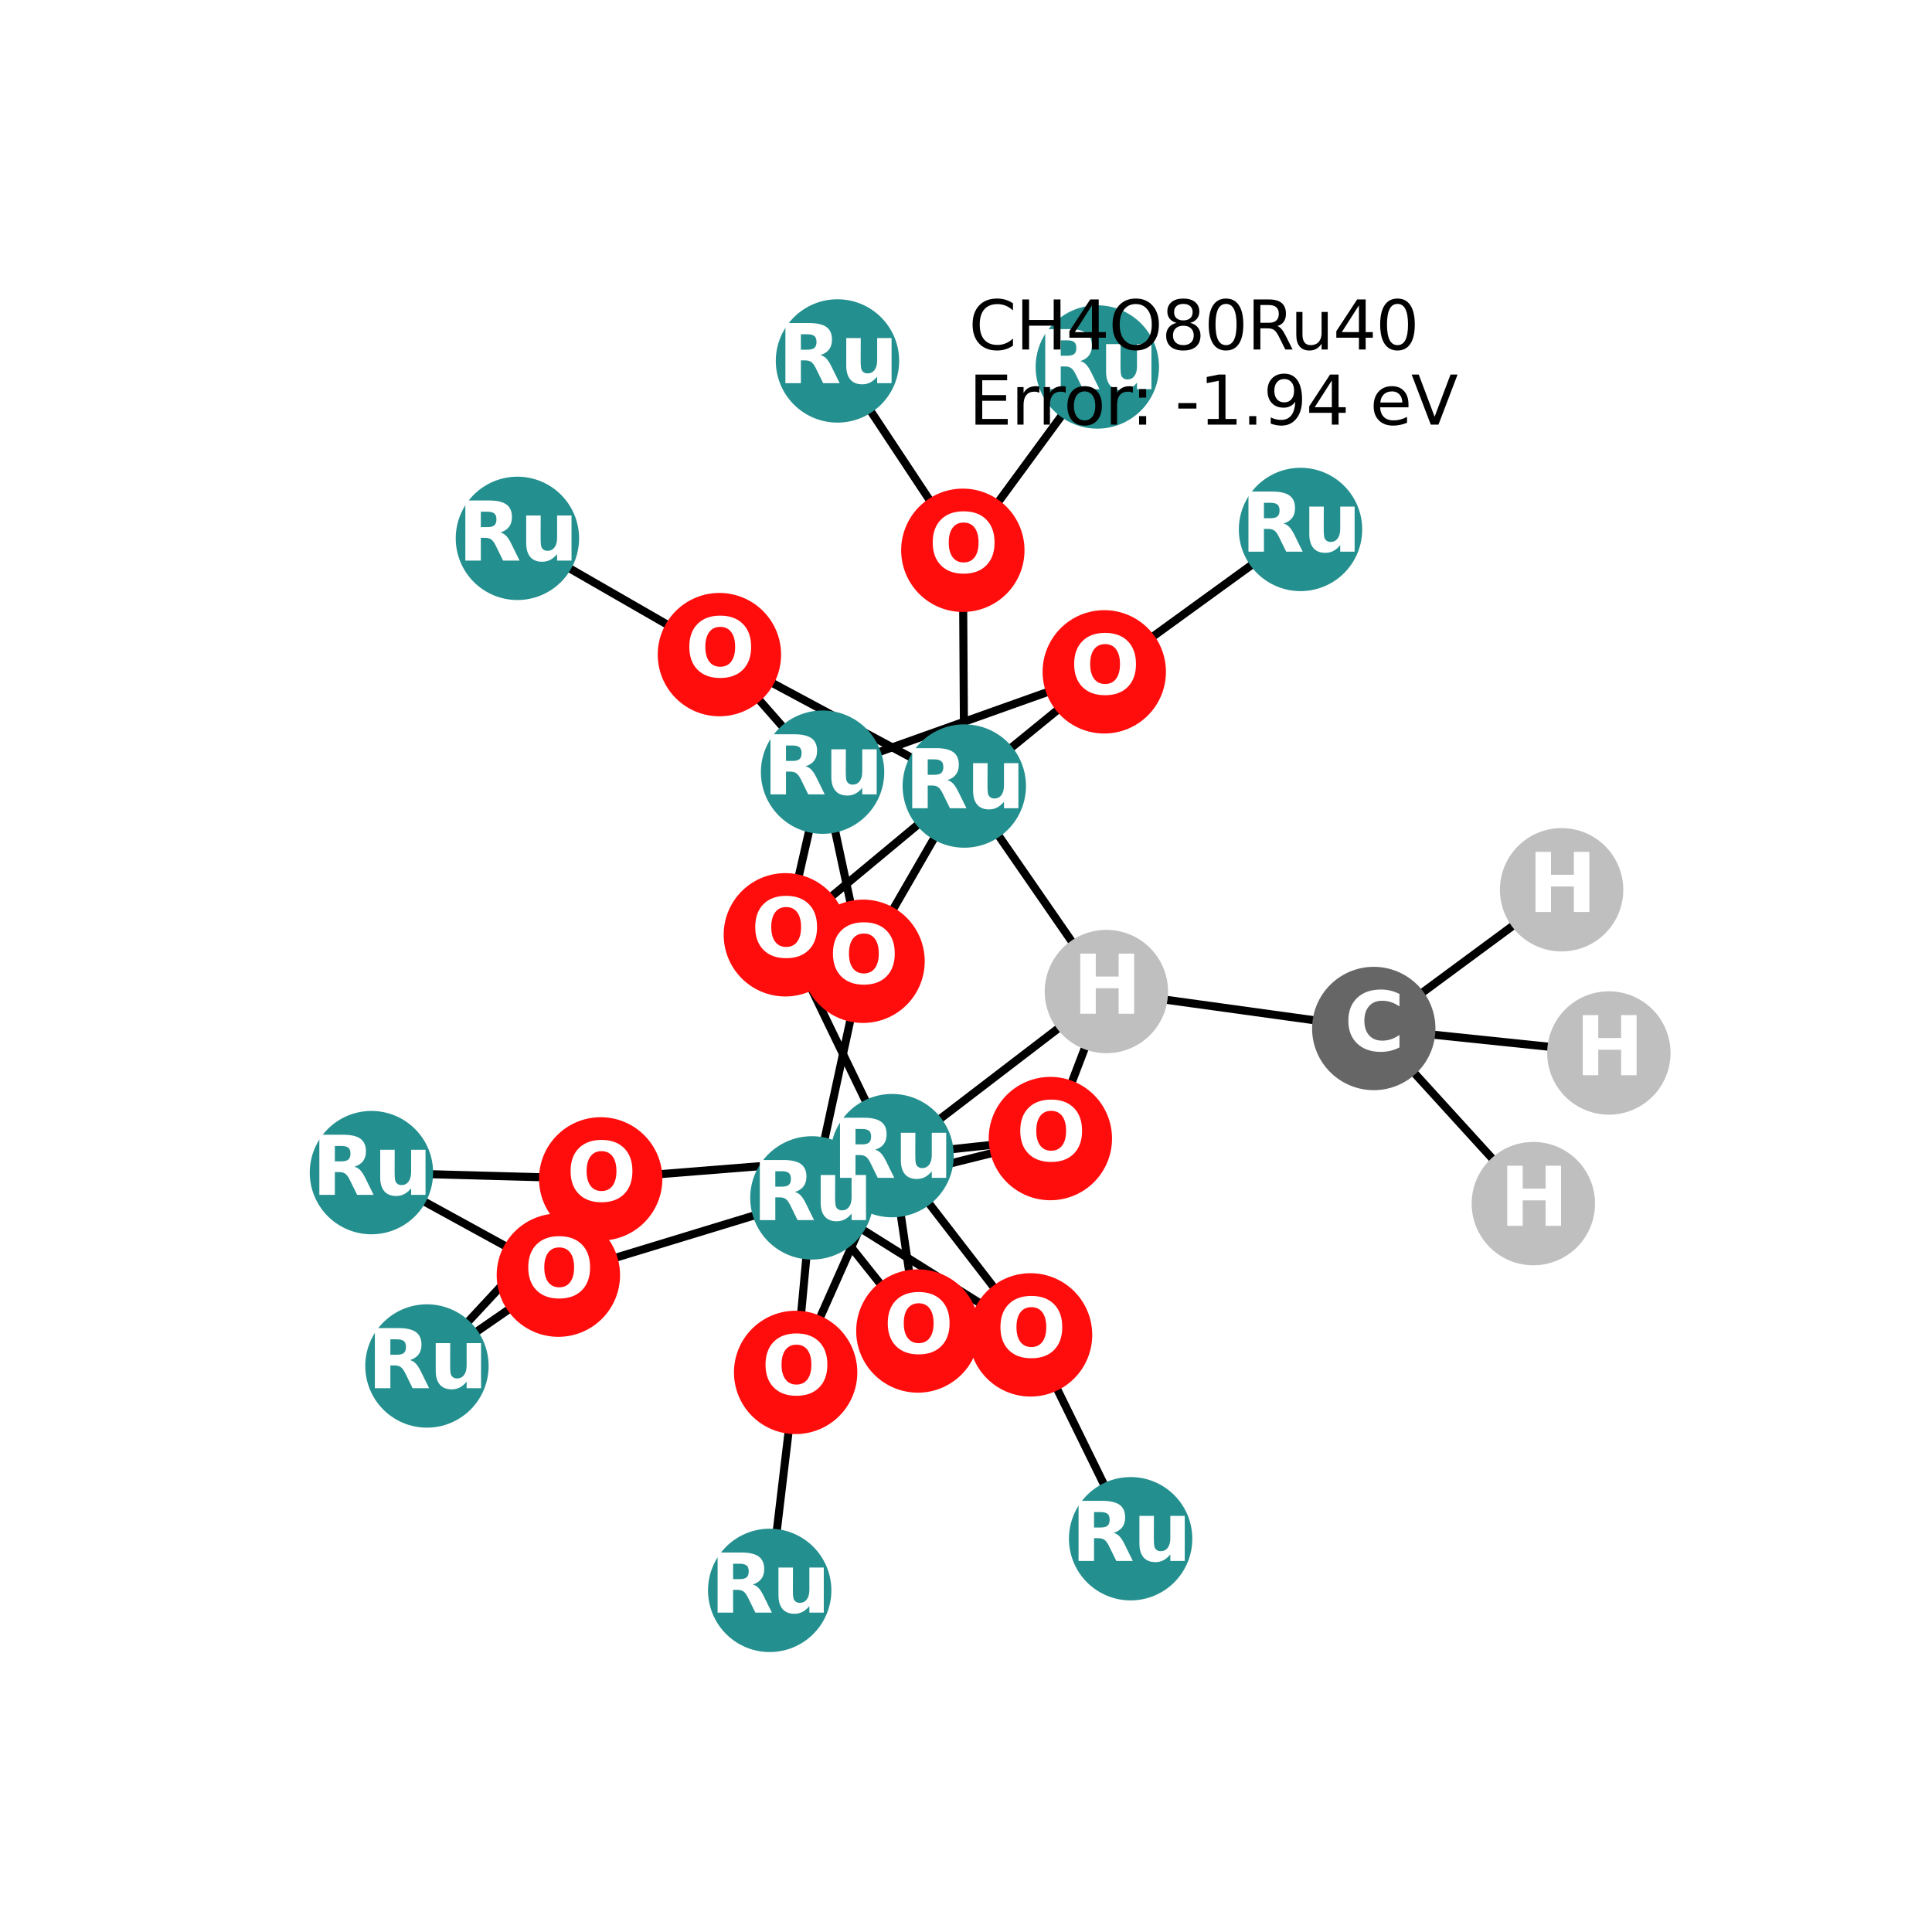 <?xml version="1.0" encoding="utf-8" standalone="no"?>
<!DOCTYPE svg PUBLIC "-//W3C//DTD SVG 1.1//EN"
  "http://www.w3.org/Graphics/SVG/1.1/DTD/svg11.dtd">
<svg xmlns:xlink="http://www.w3.org/1999/xlink" width="288pt" height="288pt" viewBox="0 0 288 288" xmlns="http://www.w3.org/2000/svg" version="1.1">
 <defs>
  <style type="text/css">*{stroke-linejoin: round; stroke-linecap: butt}</style>
 </defs>
 <g id="figure_1">
  <g id="patch_1">
   <path d="M 0 288 
L 288 288 
L 288 0 
L 0 0 
z
" style="fill: #ffffff"/>
  </g>
  <g id="axes_1">
   <g id="LineCollection_1">
    <path d="M 153.623 198.989 
L 168.541 229.376 
" clip-path="url(#p82f602eb34)" style="fill: none; stroke: #000000; stroke-width: 1.2"/>
    <path d="M 153.623 198.989 
L 132.981 172.266 
" clip-path="url(#p82f602eb34)" style="fill: none; stroke: #000000; stroke-width: 1.2"/>
    <path d="M 153.623 198.989 
L 121.028 178.567 
" clip-path="url(#p82f602eb34)" style="fill: none; stroke: #000000; stroke-width: 1.2"/>
    <path d="M 122.618 115.104 
L 117.071 139.349 
" clip-path="url(#p82f602eb34)" style="fill: none; stroke: #000000; stroke-width: 1.2"/>
    <path d="M 122.618 115.104 
L 164.611 100.15 
" clip-path="url(#p82f602eb34)" style="fill: none; stroke: #000000; stroke-width: 1.2"/>
    <path d="M 122.618 115.104 
L 128.653 143.297 
" clip-path="url(#p82f602eb34)" style="fill: none; stroke: #000000; stroke-width: 1.2"/>
    <path d="M 122.618 115.104 
L 107.242 97.582 
" clip-path="url(#p82f602eb34)" style="fill: none; stroke: #000000; stroke-width: 1.2"/>
    <path d="M 136.824 198.409 
L 132.981 172.266 
" clip-path="url(#p82f602eb34)" style="fill: none; stroke: #000000; stroke-width: 1.2"/>
    <path d="M 136.824 198.409 
L 121.028 178.567 
" clip-path="url(#p82f602eb34)" style="fill: none; stroke: #000000; stroke-width: 1.2"/>
    <path d="M 124.841 53.804 
L 143.528 82.031 
" clip-path="url(#p82f602eb34)" style="fill: none; stroke: #000000; stroke-width: 1.2"/>
    <path d="M 193.867 78.925 
L 164.611 100.15 
" clip-path="url(#p82f602eb34)" style="fill: none; stroke: #000000; stroke-width: 1.2"/>
    <path d="M 55.369 174.799 
L 89.545 175.734 
" clip-path="url(#p82f602eb34)" style="fill: none; stroke: #000000; stroke-width: 1.2"/>
    <path d="M 55.369 174.799 
L 83.236 190.085 
" clip-path="url(#p82f602eb34)" style="fill: none; stroke: #000000; stroke-width: 1.2"/>
    <path d="M 89.545 175.734 
L 132.981 172.266 
" clip-path="url(#p82f602eb34)" style="fill: none; stroke: #000000; stroke-width: 1.2"/>
    <path d="M 89.545 175.734 
L 63.643 203.625 
" clip-path="url(#p82f602eb34)" style="fill: none; stroke: #000000; stroke-width: 1.2"/>
    <path d="M 132.981 172.266 
L 117.071 139.349 
" clip-path="url(#p82f602eb34)" style="fill: none; stroke: #000000; stroke-width: 1.2"/>
    <path d="M 132.981 172.266 
L 118.605 204.583 
" clip-path="url(#p82f602eb34)" style="fill: none; stroke: #000000; stroke-width: 1.2"/>
    <path d="M 132.981 172.266 
L 156.575 169.725 
" clip-path="url(#p82f602eb34)" style="fill: none; stroke: #000000; stroke-width: 1.2"/>
    <path d="M 132.981 172.266 
L 164.927 147.805 
" clip-path="url(#p82f602eb34)" style="fill: none; stroke: #000000; stroke-width: 1.2"/>
    <path d="M 143.746 117.172 
L 117.071 139.349 
" clip-path="url(#p82f602eb34)" style="fill: none; stroke: #000000; stroke-width: 1.2"/>
    <path d="M 143.746 117.172 
L 164.611 100.15 
" clip-path="url(#p82f602eb34)" style="fill: none; stroke: #000000; stroke-width: 1.2"/>
    <path d="M 143.746 117.172 
L 143.528 82.031 
" clip-path="url(#p82f602eb34)" style="fill: none; stroke: #000000; stroke-width: 1.2"/>
    <path d="M 143.746 117.172 
L 128.653 143.297 
" clip-path="url(#p82f602eb34)" style="fill: none; stroke: #000000; stroke-width: 1.2"/>
    <path d="M 143.746 117.172 
L 107.242 97.582 
" clip-path="url(#p82f602eb34)" style="fill: none; stroke: #000000; stroke-width: 1.2"/>
    <path d="M 143.746 117.172 
L 164.927 147.805 
" clip-path="url(#p82f602eb34)" style="fill: none; stroke: #000000; stroke-width: 1.2"/>
    <path d="M 143.528 82.031 
L 163.575 54.704 
" clip-path="url(#p82f602eb34)" style="fill: none; stroke: #000000; stroke-width: 1.2"/>
    <path d="M 77.129 80.252 
L 107.242 97.582 
" clip-path="url(#p82f602eb34)" style="fill: none; stroke: #000000; stroke-width: 1.2"/>
    <path d="M 128.653 143.297 
L 121.028 178.567 
" clip-path="url(#p82f602eb34)" style="fill: none; stroke: #000000; stroke-width: 1.2"/>
    <path d="M 114.736 237.076 
L 118.605 204.583 
" clip-path="url(#p82f602eb34)" style="fill: none; stroke: #000000; stroke-width: 1.2"/>
    <path d="M 63.643 203.625 
L 83.236 190.085 
" clip-path="url(#p82f602eb34)" style="fill: none; stroke: #000000; stroke-width: 1.2"/>
    <path d="M 121.028 178.567 
L 118.605 204.583 
" clip-path="url(#p82f602eb34)" style="fill: none; stroke: #000000; stroke-width: 1.2"/>
    <path d="M 121.028 178.567 
L 156.575 169.725 
" clip-path="url(#p82f602eb34)" style="fill: none; stroke: #000000; stroke-width: 1.2"/>
    <path d="M 121.028 178.567 
L 83.236 190.085 
" clip-path="url(#p82f602eb34)" style="fill: none; stroke: #000000; stroke-width: 1.2"/>
    <path d="M 156.575 169.725 
L 164.927 147.805 
" clip-path="url(#p82f602eb34)" style="fill: none; stroke: #000000; stroke-width: 1.2"/>
    <path d="M 204.786 153.316 
L 228.573 179.422 
" clip-path="url(#p82f602eb34)" style="fill: none; stroke: #000000; stroke-width: 1.2"/>
    <path d="M 204.786 153.316 
L 164.927 147.805 
" clip-path="url(#p82f602eb34)" style="fill: none; stroke: #000000; stroke-width: 1.2"/>
    <path d="M 204.786 153.316 
L 239.831 156.968 
" clip-path="url(#p82f602eb34)" style="fill: none; stroke: #000000; stroke-width: 1.2"/>
    <path d="M 204.786 153.316 
L 232.785 132.637 
" clip-path="url(#p82f602eb34)" style="fill: none; stroke: #000000; stroke-width: 1.2"/>
   </g>
   <g id="PathCollection_1">
    <defs>
     <path id="C0_0_378f663238" d="M 0 8.944 
C 2.372 8.944 4.647 8.002 6.325 6.325 
C 8.002 4.647 8.944 2.372 8.944 -0 
C 8.944 -2.372 8.002 -4.647 6.325 -6.325 
C 4.647 -8.002 2.372 -8.944 0 -8.944 
C -2.372 -8.944 -4.647 -8.002 -6.325 -6.325 
C -8.002 -4.647 -8.944 -2.372 -8.944 0 
C -8.944 2.372 -8.002 4.647 -6.325 6.325 
C -4.647 8.002 -2.372 8.944 0 8.944 
z
"/>
    </defs>
    <g clip-path="url(#p82f602eb34)">
     <use xlink:href="#C0_0_378f663238" x="153.623" y="198.989" style="fill: #ff0d0d; stroke: #ff0d0d; stroke-width: 0.5"/>
    </g>
    <g clip-path="url(#p82f602eb34)">
     <use xlink:href="#C0_0_378f663238" x="122.618" y="115.104" style="fill: #248f8f; stroke: #248f8f; stroke-width: 0.5"/>
    </g>
    <g clip-path="url(#p82f602eb34)">
     <use xlink:href="#C0_0_378f663238" x="136.824" y="198.409" style="fill: #ff0d0d; stroke: #ff0d0d; stroke-width: 0.5"/>
    </g>
    <g clip-path="url(#p82f602eb34)">
     <use xlink:href="#C0_0_378f663238" x="124.841" y="53.804" style="fill: #248f8f; stroke: #248f8f; stroke-width: 0.5"/>
    </g>
    <g clip-path="url(#p82f602eb34)">
     <use xlink:href="#C0_0_378f663238" x="193.867" y="78.925" style="fill: #248f8f; stroke: #248f8f; stroke-width: 0.5"/>
    </g>
    <g clip-path="url(#p82f602eb34)">
     <use xlink:href="#C0_0_378f663238" x="168.541" y="229.376" style="fill: #248f8f; stroke: #248f8f; stroke-width: 0.5"/>
    </g>
    <g clip-path="url(#p82f602eb34)">
     <use xlink:href="#C0_0_378f663238" x="55.369" y="174.799" style="fill: #248f8f; stroke: #248f8f; stroke-width: 0.5"/>
    </g>
    <g clip-path="url(#p82f602eb34)">
     <use xlink:href="#C0_0_378f663238" x="89.545" y="175.734" style="fill: #ff0d0d; stroke: #ff0d0d; stroke-width: 0.5"/>
    </g>
    <g clip-path="url(#p82f602eb34)">
     <use xlink:href="#C0_0_378f663238" x="132.981" y="172.266" style="fill: #248f8f; stroke: #248f8f; stroke-width: 0.5"/>
    </g>
    <g clip-path="url(#p82f602eb34)">
     <use xlink:href="#C0_0_378f663238" x="143.746" y="117.172" style="fill: #248f8f; stroke: #248f8f; stroke-width: 0.5"/>
    </g>
    <g clip-path="url(#p82f602eb34)">
     <use xlink:href="#C0_0_378f663238" x="143.528" y="82.031" style="fill: #ff0d0d; stroke: #ff0d0d; stroke-width: 0.5"/>
    </g>
    <g clip-path="url(#p82f602eb34)">
     <use xlink:href="#C0_0_378f663238" x="163.575" y="54.704" style="fill: #248f8f; stroke: #248f8f; stroke-width: 0.5"/>
    </g>
    <g clip-path="url(#p82f602eb34)">
     <use xlink:href="#C0_0_378f663238" x="77.129" y="80.252" style="fill: #248f8f; stroke: #248f8f; stroke-width: 0.5"/>
    </g>
    <g clip-path="url(#p82f602eb34)">
     <use xlink:href="#C0_0_378f663238" x="128.653" y="143.297" style="fill: #ff0d0d; stroke: #ff0d0d; stroke-width: 0.5"/>
    </g>
    <g clip-path="url(#p82f602eb34)">
     <use xlink:href="#C0_0_378f663238" x="114.736" y="237.076" style="fill: #248f8f; stroke: #248f8f; stroke-width: 0.5"/>
    </g>
    <g clip-path="url(#p82f602eb34)">
     <use xlink:href="#C0_0_378f663238" x="63.643" y="203.625" style="fill: #248f8f; stroke: #248f8f; stroke-width: 0.5"/>
    </g>
    <g clip-path="url(#p82f602eb34)">
     <use xlink:href="#C0_0_378f663238" x="107.242" y="97.582" style="fill: #ff0d0d; stroke: #ff0d0d; stroke-width: 0.5"/>
    </g>
    <g clip-path="url(#p82f602eb34)">
     <use xlink:href="#C0_0_378f663238" x="121.028" y="178.567" style="fill: #248f8f; stroke: #248f8f; stroke-width: 0.5"/>
    </g>
    <g clip-path="url(#p82f602eb34)">
     <use xlink:href="#C0_0_378f663238" x="118.605" y="204.583" style="fill: #ff0d0d; stroke: #ff0d0d; stroke-width: 0.5"/>
    </g>
    <g clip-path="url(#p82f602eb34)">
     <use xlink:href="#C0_0_378f663238" x="164.611" y="100.15" style="fill: #ff0d0d; stroke: #ff0d0d; stroke-width: 0.5"/>
    </g>
    <g clip-path="url(#p82f602eb34)">
     <use xlink:href="#C0_0_378f663238" x="156.575" y="169.725" style="fill: #ff0d0d; stroke: #ff0d0d; stroke-width: 0.5"/>
    </g>
    <g clip-path="url(#p82f602eb34)">
     <use xlink:href="#C0_0_378f663238" x="117.071" y="139.349" style="fill: #ff0d0d; stroke: #ff0d0d; stroke-width: 0.5"/>
    </g>
    <g clip-path="url(#p82f602eb34)">
     <use xlink:href="#C0_0_378f663238" x="83.236" y="190.085" style="fill: #ff0d0d; stroke: #ff0d0d; stroke-width: 0.5"/>
    </g>
    <g clip-path="url(#p82f602eb34)">
     <use xlink:href="#C0_0_378f663238" x="204.786" y="153.316" style="fill: #666666; stroke: #666666; stroke-width: 0.5"/>
    </g>
    <g clip-path="url(#p82f602eb34)">
     <use xlink:href="#C0_0_378f663238" x="228.573" y="179.422" style="fill: #bfbfbf; stroke: #bfbfbf; stroke-width: 0.5"/>
    </g>
    <g clip-path="url(#p82f602eb34)">
     <use xlink:href="#C0_0_378f663238" x="164.927" y="147.805" style="fill: #bfbfbf; stroke: #bfbfbf; stroke-width: 0.5"/>
    </g>
    <g clip-path="url(#p82f602eb34)">
     <use xlink:href="#C0_0_378f663238" x="239.831" y="156.968" style="fill: #bfbfbf; stroke: #bfbfbf; stroke-width: 0.5"/>
    </g>
    <g clip-path="url(#p82f602eb34)">
     <use xlink:href="#C0_0_378f663238" x="232.785" y="132.637" style="fill: #bfbfbf; stroke: #bfbfbf; stroke-width: 0.5"/>
    </g>
   </g>
   <g id="text_1">
    <g clip-path="url(#p82f602eb34)">
     <!-- O -->
     <g style="fill: #ffffff" transform="translate(148.522 202.301) scale(0.12 -0.12)">
      <defs>
       <path id="DejaVuSans-Bold-4f" d="M 2719 3878 
Q 2169 3878 1866 3472 
Q 1563 3066 1563 2328 
Q 1563 1594 1866 1187 
Q 2169 781 2719 781 
Q 3272 781 3575 1187 
Q 3878 1594 3878 2328 
Q 3878 3066 3575 3472 
Q 3272 3878 2719 3878 
z
M 2719 4750 
Q 3844 4750 4481 4106 
Q 5119 3463 5119 2328 
Q 5119 1197 4481 553 
Q 3844 -91 2719 -91 
Q 1597 -91 958 553 
Q 319 1197 319 2328 
Q 319 3463 958 4106 
Q 1597 4750 2719 4750 
z
" transform="scale(0.016)"/>
      </defs>
      <use xlink:href="#DejaVuSans-Bold-4f"/>
     </g>
    </g>
   </g>
   <g id="text_2">
    <g clip-path="url(#p82f602eb34)">
     <!-- Ru -->
     <g style="fill: #ffffff" transform="translate(113.727 118.416) scale(0.12 -0.12)">
      <defs>
       <path id="DejaVuSans-Bold-52" d="M 2297 2597 
Q 2675 2597 2839 2737 
Q 3003 2878 3003 3200 
Q 3003 3519 2839 3656 
Q 2675 3794 2297 3794 
L 1791 3794 
L 1791 2597 
L 2297 2597 
z
M 1791 1766 
L 1791 0 
L 588 0 
L 588 4666 
L 2425 4666 
Q 3347 4666 3776 4356 
Q 4206 4047 4206 3378 
Q 4206 2916 3982 2619 
Q 3759 2322 3309 2181 
Q 3556 2125 3751 1926 
Q 3947 1728 4147 1325 
L 4800 0 
L 3519 0 
L 2950 1159 
Q 2778 1509 2601 1637 
Q 2425 1766 2131 1766 
L 1791 1766 
z
" transform="scale(0.016)"/>
       <path id="DejaVuSans-Bold-75" d="M 500 1363 
L 500 3500 
L 1625 3500 
L 1625 3150 
Q 1625 2866 1622 2436 
Q 1619 2006 1619 1863 
Q 1619 1441 1641 1255 
Q 1663 1069 1716 984 
Q 1784 875 1895 815 
Q 2006 756 2150 756 
Q 2500 756 2700 1025 
Q 2900 1294 2900 1772 
L 2900 3500 
L 4019 3500 
L 4019 0 
L 2900 0 
L 2900 506 
Q 2647 200 2364 54 
Q 2081 -91 1741 -91 
Q 1134 -91 817 281 
Q 500 653 500 1363 
z
" transform="scale(0.016)"/>
      </defs>
      <use xlink:href="#DejaVuSans-Bold-52"/>
      <use xlink:href="#DejaVuSans-Bold-75" transform="translate(77.002 0)"/>
     </g>
    </g>
   </g>
   <g id="text_3">
    <g clip-path="url(#p82f602eb34)">
     <!-- O -->
     <g style="fill: #ffffff" transform="translate(131.724 201.721) scale(0.12 -0.12)">
      <use xlink:href="#DejaVuSans-Bold-4f"/>
     </g>
    </g>
   </g>
   <g id="text_4">
    <g clip-path="url(#p82f602eb34)">
     <!-- Ru -->
     <g style="fill: #ffffff" transform="translate(115.949 57.115) scale(0.12 -0.12)">
      <use xlink:href="#DejaVuSans-Bold-52"/>
      <use xlink:href="#DejaVuSans-Bold-75" transform="translate(77.002 0)"/>
     </g>
    </g>
   </g>
   <g id="text_5">
    <g clip-path="url(#p82f602eb34)">
     <!-- Ru -->
     <g style="fill: #ffffff" transform="translate(184.975 82.236) scale(0.12 -0.12)">
      <use xlink:href="#DejaVuSans-Bold-52"/>
      <use xlink:href="#DejaVuSans-Bold-75" transform="translate(77.002 0)"/>
     </g>
    </g>
   </g>
   <g id="text_6">
    <g clip-path="url(#p82f602eb34)">
     <!-- Ru -->
     <g style="fill: #ffffff" transform="translate(159.65 232.688) scale(0.12 -0.12)">
      <use xlink:href="#DejaVuSans-Bold-52"/>
      <use xlink:href="#DejaVuSans-Bold-75" transform="translate(77.002 0)"/>
     </g>
    </g>
   </g>
   <g id="text_7">
    <g clip-path="url(#p82f602eb34)">
     <!-- Ru -->
     <g style="fill: #ffffff" transform="translate(46.477 178.111) scale(0.12 -0.12)">
      <use xlink:href="#DejaVuSans-Bold-52"/>
      <use xlink:href="#DejaVuSans-Bold-75" transform="translate(77.002 0)"/>
     </g>
    </g>
   </g>
   <g id="text_8">
    <g clip-path="url(#p82f602eb34)">
     <!-- O -->
     <g style="fill: #ffffff" transform="translate(84.444 179.046) scale(0.12 -0.12)">
      <use xlink:href="#DejaVuSans-Bold-4f"/>
     </g>
    </g>
   </g>
   <g id="text_9">
    <g clip-path="url(#p82f602eb34)">
     <!-- Ru -->
     <g style="fill: #ffffff" transform="translate(124.09 175.577) scale(0.12 -0.12)">
      <use xlink:href="#DejaVuSans-Bold-52"/>
      <use xlink:href="#DejaVuSans-Bold-75" transform="translate(77.002 0)"/>
     </g>
    </g>
   </g>
   <g id="text_10">
    <g clip-path="url(#p82f602eb34)">
     <!-- Ru -->
     <g style="fill: #ffffff" transform="translate(134.855 120.484) scale(0.12 -0.12)">
      <use xlink:href="#DejaVuSans-Bold-52"/>
      <use xlink:href="#DejaVuSans-Bold-75" transform="translate(77.002 0)"/>
     </g>
    </g>
   </g>
   <g id="text_11">
    <g clip-path="url(#p82f602eb34)">
     <!-- O -->
     <g style="fill: #ffffff" transform="translate(138.427 85.342) scale(0.12 -0.12)">
      <use xlink:href="#DejaVuSans-Bold-4f"/>
     </g>
    </g>
   </g>
   <g id="text_12">
    <g clip-path="url(#p82f602eb34)">
     <!-- Ru -->
     <g style="fill: #ffffff" transform="translate(154.683 58.016) scale(0.12 -0.12)">
      <use xlink:href="#DejaVuSans-Bold-52"/>
      <use xlink:href="#DejaVuSans-Bold-75" transform="translate(77.002 0)"/>
     </g>
    </g>
   </g>
   <g id="text_13">
    <g clip-path="url(#p82f602eb34)">
     <!-- Ru -->
     <g style="fill: #ffffff" transform="translate(68.238 83.564) scale(0.12 -0.12)">
      <use xlink:href="#DejaVuSans-Bold-52"/>
      <use xlink:href="#DejaVuSans-Bold-75" transform="translate(77.002 0)"/>
     </g>
    </g>
   </g>
   <g id="text_14">
    <g clip-path="url(#p82f602eb34)">
     <!-- O -->
     <g style="fill: #ffffff" transform="translate(123.552 146.609) scale(0.12 -0.12)">
      <use xlink:href="#DejaVuSans-Bold-4f"/>
     </g>
    </g>
   </g>
   <g id="text_15">
    <g clip-path="url(#p82f602eb34)">
     <!-- Ru -->
     <g style="fill: #ffffff" transform="translate(105.844 240.388) scale(0.12 -0.12)">
      <use xlink:href="#DejaVuSans-Bold-52"/>
      <use xlink:href="#DejaVuSans-Bold-75" transform="translate(77.002 0)"/>
     </g>
    </g>
   </g>
   <g id="text_16">
    <g clip-path="url(#p82f602eb34)">
     <!-- Ru -->
     <g style="fill: #ffffff" transform="translate(54.752 206.936) scale(0.12 -0.12)">
      <use xlink:href="#DejaVuSans-Bold-52"/>
      <use xlink:href="#DejaVuSans-Bold-75" transform="translate(77.002 0)"/>
     </g>
    </g>
   </g>
   <g id="text_17">
    <g clip-path="url(#p82f602eb34)">
     <!-- O -->
     <g style="fill: #ffffff" transform="translate(102.141 100.893) scale(0.12 -0.12)">
      <use xlink:href="#DejaVuSans-Bold-4f"/>
     </g>
    </g>
   </g>
   <g id="text_18">
    <g clip-path="url(#p82f602eb34)">
     <!-- Ru -->
     <g style="fill: #ffffff" transform="translate(112.136 181.879) scale(0.12 -0.12)">
      <use xlink:href="#DejaVuSans-Bold-52"/>
      <use xlink:href="#DejaVuSans-Bold-75" transform="translate(77.002 0)"/>
     </g>
    </g>
   </g>
   <g id="text_19">
    <g clip-path="url(#p82f602eb34)">
     <!-- O -->
     <g style="fill: #ffffff" transform="translate(113.504 207.894) scale(0.12 -0.12)">
      <use xlink:href="#DejaVuSans-Bold-4f"/>
     </g>
    </g>
   </g>
   <g id="text_20">
    <g clip-path="url(#p82f602eb34)">
     <!-- O -->
     <g style="fill: #ffffff" transform="translate(159.51 103.461) scale(0.12 -0.12)">
      <use xlink:href="#DejaVuSans-Bold-4f"/>
     </g>
    </g>
   </g>
   <g id="text_21">
    <g clip-path="url(#p82f602eb34)">
     <!-- O -->
     <g style="fill: #ffffff" transform="translate(151.474 173.036) scale(0.12 -0.12)">
      <use xlink:href="#DejaVuSans-Bold-4f"/>
     </g>
    </g>
   </g>
   <g id="text_22">
    <g clip-path="url(#p82f602eb34)">
     <!-- O -->
     <g style="fill: #ffffff" transform="translate(111.97 142.661) scale(0.12 -0.12)">
      <use xlink:href="#DejaVuSans-Bold-4f"/>
     </g>
    </g>
   </g>
   <g id="text_23">
    <g clip-path="url(#p82f602eb34)">
     <!-- O -->
     <g style="fill: #ffffff" transform="translate(78.135 193.397) scale(0.12 -0.12)">
      <use xlink:href="#DejaVuSans-Bold-4f"/>
     </g>
    </g>
   </g>
   <g id="text_24">
    <g clip-path="url(#p82f602eb34)">
     <!-- C -->
     <g style="fill: #ffffff" transform="translate(200.383 156.627) scale(0.12 -0.12)">
      <defs>
       <path id="DejaVuSans-Bold-43" d="M 4288 256 
Q 3956 84 3597 -3 
Q 3238 -91 2847 -91 
Q 1681 -91 1000 561 
Q 319 1213 319 2328 
Q 319 3447 1000 4098 
Q 1681 4750 2847 4750 
Q 3238 4750 3597 4662 
Q 3956 4575 4288 4403 
L 4288 3438 
Q 3953 3666 3628 3772 
Q 3303 3878 2944 3878 
Q 2300 3878 1931 3465 
Q 1563 3053 1563 2328 
Q 1563 1606 1931 1193 
Q 2300 781 2944 781 
Q 3303 781 3628 887 
Q 3953 994 4288 1222 
L 4288 256 
z
" transform="scale(0.016)"/>
      </defs>
      <use xlink:href="#DejaVuSans-Bold-43"/>
     </g>
    </g>
   </g>
   <g id="text_25">
    <g clip-path="url(#p82f602eb34)">
     <!-- H -->
     <g style="fill: #ffffff" transform="translate(223.551 182.733) scale(0.12 -0.12)">
      <defs>
       <path id="DejaVuSans-Bold-48" d="M 588 4666 
L 1791 4666 
L 1791 2888 
L 3566 2888 
L 3566 4666 
L 4769 4666 
L 4769 0 
L 3566 0 
L 3566 1978 
L 1791 1978 
L 1791 0 
L 588 0 
L 588 4666 
z
" transform="scale(0.016)"/>
      </defs>
      <use xlink:href="#DejaVuSans-Bold-48"/>
     </g>
    </g>
   </g>
   <g id="text_26">
    <g clip-path="url(#p82f602eb34)">
     <!-- H -->
     <g style="fill: #ffffff" transform="translate(159.906 151.116) scale(0.12 -0.12)">
      <use xlink:href="#DejaVuSans-Bold-48"/>
     </g>
    </g>
   </g>
   <g id="text_27">
    <g clip-path="url(#p82f602eb34)">
     <!-- H -->
     <g style="fill: #ffffff" transform="translate(234.81 160.28) scale(0.12 -0.12)">
      <use xlink:href="#DejaVuSans-Bold-48"/>
     </g>
    </g>
   </g>
   <g id="text_28">
    <g clip-path="url(#p82f602eb34)">
     <!-- H -->
     <g style="fill: #ffffff" transform="translate(227.764 135.948) scale(0.12 -0.12)">
      <use xlink:href="#DejaVuSans-Bold-48"/>
     </g>
    </g>
   </g>
   <g id="text_29">
    <!-- CH4O80Ru40 -->
    <g transform="translate(144.407 52.103) scale(0.1 -0.1)">
     <defs>
      <path id="DejaVuSans-43" d="M 4122 4306 
L 4122 3641 
Q 3803 3938 3442 4084 
Q 3081 4231 2675 4231 
Q 1875 4231 1450 3742 
Q 1025 3253 1025 2328 
Q 1025 1406 1450 917 
Q 1875 428 2675 428 
Q 3081 428 3442 575 
Q 3803 722 4122 1019 
L 4122 359 
Q 3791 134 3420 21 
Q 3050 -91 2638 -91 
Q 1578 -91 968 557 
Q 359 1206 359 2328 
Q 359 3453 968 4101 
Q 1578 4750 2638 4750 
Q 3056 4750 3426 4639 
Q 3797 4528 4122 4306 
z
" transform="scale(0.016)"/>
      <path id="DejaVuSans-48" d="M 628 4666 
L 1259 4666 
L 1259 2753 
L 3553 2753 
L 3553 4666 
L 4184 4666 
L 4184 0 
L 3553 0 
L 3553 2222 
L 1259 2222 
L 1259 0 
L 628 0 
L 628 4666 
z
" transform="scale(0.016)"/>
      <path id="DejaVuSans-34" d="M 2419 4116 
L 825 1625 
L 2419 1625 
L 2419 4116 
z
M 2253 4666 
L 3047 4666 
L 3047 1625 
L 3713 1625 
L 3713 1100 
L 3047 1100 
L 3047 0 
L 2419 0 
L 2419 1100 
L 313 1100 
L 313 1709 
L 2253 4666 
z
" transform="scale(0.016)"/>
      <path id="DejaVuSans-4f" d="M 2522 4238 
Q 1834 4238 1429 3725 
Q 1025 3213 1025 2328 
Q 1025 1447 1429 934 
Q 1834 422 2522 422 
Q 3209 422 3611 934 
Q 4013 1447 4013 2328 
Q 4013 3213 3611 3725 
Q 3209 4238 2522 4238 
z
M 2522 4750 
Q 3503 4750 4090 4092 
Q 4678 3434 4678 2328 
Q 4678 1225 4090 567 
Q 3503 -91 2522 -91 
Q 1538 -91 948 565 
Q 359 1222 359 2328 
Q 359 3434 948 4092 
Q 1538 4750 2522 4750 
z
" transform="scale(0.016)"/>
      <path id="DejaVuSans-38" d="M 2034 2216 
Q 1584 2216 1326 1975 
Q 1069 1734 1069 1313 
Q 1069 891 1326 650 
Q 1584 409 2034 409 
Q 2484 409 2743 651 
Q 3003 894 3003 1313 
Q 3003 1734 2745 1975 
Q 2488 2216 2034 2216 
z
M 1403 2484 
Q 997 2584 770 2862 
Q 544 3141 544 3541 
Q 544 4100 942 4425 
Q 1341 4750 2034 4750 
Q 2731 4750 3128 4425 
Q 3525 4100 3525 3541 
Q 3525 3141 3298 2862 
Q 3072 2584 2669 2484 
Q 3125 2378 3379 2068 
Q 3634 1759 3634 1313 
Q 3634 634 3220 271 
Q 2806 -91 2034 -91 
Q 1263 -91 848 271 
Q 434 634 434 1313 
Q 434 1759 690 2068 
Q 947 2378 1403 2484 
z
M 1172 3481 
Q 1172 3119 1398 2916 
Q 1625 2713 2034 2713 
Q 2441 2713 2670 2916 
Q 2900 3119 2900 3481 
Q 2900 3844 2670 4047 
Q 2441 4250 2034 4250 
Q 1625 4250 1398 4047 
Q 1172 3844 1172 3481 
z
" transform="scale(0.016)"/>
      <path id="DejaVuSans-30" d="M 2034 4250 
Q 1547 4250 1301 3770 
Q 1056 3291 1056 2328 
Q 1056 1369 1301 889 
Q 1547 409 2034 409 
Q 2525 409 2770 889 
Q 3016 1369 3016 2328 
Q 3016 3291 2770 3770 
Q 2525 4250 2034 4250 
z
M 2034 4750 
Q 2819 4750 3233 4129 
Q 3647 3509 3647 2328 
Q 3647 1150 3233 529 
Q 2819 -91 2034 -91 
Q 1250 -91 836 529 
Q 422 1150 422 2328 
Q 422 3509 836 4129 
Q 1250 4750 2034 4750 
z
" transform="scale(0.016)"/>
      <path id="DejaVuSans-52" d="M 2841 2188 
Q 3044 2119 3236 1894 
Q 3428 1669 3622 1275 
L 4263 0 
L 3584 0 
L 2988 1197 
Q 2756 1666 2539 1819 
Q 2322 1972 1947 1972 
L 1259 1972 
L 1259 0 
L 628 0 
L 628 4666 
L 2053 4666 
Q 2853 4666 3247 4331 
Q 3641 3997 3641 3322 
Q 3641 2881 3436 2590 
Q 3231 2300 2841 2188 
z
M 1259 4147 
L 1259 2491 
L 2053 2491 
Q 2509 2491 2742 2702 
Q 2975 2913 2975 3322 
Q 2975 3731 2742 3939 
Q 2509 4147 2053 4147 
L 1259 4147 
z
" transform="scale(0.016)"/>
      <path id="DejaVuSans-75" d="M 544 1381 
L 544 3500 
L 1119 3500 
L 1119 1403 
Q 1119 906 1312 657 
Q 1506 409 1894 409 
Q 2359 409 2629 706 
Q 2900 1003 2900 1516 
L 2900 3500 
L 3475 3500 
L 3475 0 
L 2900 0 
L 2900 538 
Q 2691 219 2414 64 
Q 2138 -91 1772 -91 
Q 1169 -91 856 284 
Q 544 659 544 1381 
z
M 1991 3584 
L 1991 3584 
z
" transform="scale(0.016)"/>
     </defs>
     <use xlink:href="#DejaVuSans-43"/>
     <use xlink:href="#DejaVuSans-48" transform="translate(69.824 0)"/>
     <use xlink:href="#DejaVuSans-34" transform="translate(145.02 0)"/>
     <use xlink:href="#DejaVuSans-4f" transform="translate(208.643 0)"/>
     <use xlink:href="#DejaVuSans-38" transform="translate(287.354 0)"/>
     <use xlink:href="#DejaVuSans-30" transform="translate(350.977 0)"/>
     <use xlink:href="#DejaVuSans-52" transform="translate(414.6 0)"/>
     <use xlink:href="#DejaVuSans-75" transform="translate(479.582 0)"/>
     <use xlink:href="#DejaVuSans-34" transform="translate(542.961 0)"/>
     <use xlink:href="#DejaVuSans-30" transform="translate(606.584 0)"/>
    </g>
    <!-- Error: -1.94 eV -->
    <g transform="translate(144.407 63.301) scale(0.1 -0.1)">
     <defs>
      <path id="DejaVuSans-45" d="M 628 4666 
L 3578 4666 
L 3578 4134 
L 1259 4134 
L 1259 2753 
L 3481 2753 
L 3481 2222 
L 1259 2222 
L 1259 531 
L 3634 531 
L 3634 0 
L 628 0 
L 628 4666 
z
" transform="scale(0.016)"/>
      <path id="DejaVuSans-72" d="M 2631 2963 
Q 2534 3019 2420 3045 
Q 2306 3072 2169 3072 
Q 1681 3072 1420 2755 
Q 1159 2438 1159 1844 
L 1159 0 
L 581 0 
L 581 3500 
L 1159 3500 
L 1159 2956 
Q 1341 3275 1631 3429 
Q 1922 3584 2338 3584 
Q 2397 3584 2469 3576 
Q 2541 3569 2628 3553 
L 2631 2963 
z
" transform="scale(0.016)"/>
      <path id="DejaVuSans-6f" d="M 1959 3097 
Q 1497 3097 1228 2736 
Q 959 2375 959 1747 
Q 959 1119 1226 758 
Q 1494 397 1959 397 
Q 2419 397 2687 759 
Q 2956 1122 2956 1747 
Q 2956 2369 2687 2733 
Q 2419 3097 1959 3097 
z
M 1959 3584 
Q 2709 3584 3137 3096 
Q 3566 2609 3566 1747 
Q 3566 888 3137 398 
Q 2709 -91 1959 -91 
Q 1206 -91 779 398 
Q 353 888 353 1747 
Q 353 2609 779 3096 
Q 1206 3584 1959 3584 
z
" transform="scale(0.016)"/>
      <path id="DejaVuSans-3a" d="M 750 794 
L 1409 794 
L 1409 0 
L 750 0 
L 750 794 
z
M 750 3309 
L 1409 3309 
L 1409 2516 
L 750 2516 
L 750 3309 
z
" transform="scale(0.016)"/>
      <path id="DejaVuSans-20" transform="scale(0.016)"/>
      <path id="DejaVuSans-2d" d="M 313 2009 
L 1997 2009 
L 1997 1497 
L 313 1497 
L 313 2009 
z
" transform="scale(0.016)"/>
      <path id="DejaVuSans-31" d="M 794 531 
L 1825 531 
L 1825 4091 
L 703 3866 
L 703 4441 
L 1819 4666 
L 2450 4666 
L 2450 531 
L 3481 531 
L 3481 0 
L 794 0 
L 794 531 
z
" transform="scale(0.016)"/>
      <path id="DejaVuSans-2e" d="M 684 794 
L 1344 794 
L 1344 0 
L 684 0 
L 684 794 
z
" transform="scale(0.016)"/>
      <path id="DejaVuSans-39" d="M 703 97 
L 703 672 
Q 941 559 1184 500 
Q 1428 441 1663 441 
Q 2288 441 2617 861 
Q 2947 1281 2994 2138 
Q 2813 1869 2534 1725 
Q 2256 1581 1919 1581 
Q 1219 1581 811 2004 
Q 403 2428 403 3163 
Q 403 3881 828 4315 
Q 1253 4750 1959 4750 
Q 2769 4750 3195 4129 
Q 3622 3509 3622 2328 
Q 3622 1225 3098 567 
Q 2575 -91 1691 -91 
Q 1453 -91 1209 -44 
Q 966 3 703 97 
z
M 1959 2075 
Q 2384 2075 2632 2365 
Q 2881 2656 2881 3163 
Q 2881 3666 2632 3958 
Q 2384 4250 1959 4250 
Q 1534 4250 1286 3958 
Q 1038 3666 1038 3163 
Q 1038 2656 1286 2365 
Q 1534 2075 1959 2075 
z
" transform="scale(0.016)"/>
      <path id="DejaVuSans-65" d="M 3597 1894 
L 3597 1613 
L 953 1613 
Q 991 1019 1311 708 
Q 1631 397 2203 397 
Q 2534 397 2845 478 
Q 3156 559 3463 722 
L 3463 178 
Q 3153 47 2828 -22 
Q 2503 -91 2169 -91 
Q 1331 -91 842 396 
Q 353 884 353 1716 
Q 353 2575 817 3079 
Q 1281 3584 2069 3584 
Q 2775 3584 3186 3129 
Q 3597 2675 3597 1894 
z
M 3022 2063 
Q 3016 2534 2758 2815 
Q 2500 3097 2075 3097 
Q 1594 3097 1305 2825 
Q 1016 2553 972 2059 
L 3022 2063 
z
" transform="scale(0.016)"/>
      <path id="DejaVuSans-56" d="M 1831 0 
L 50 4666 
L 709 4666 
L 2188 738 
L 3669 4666 
L 4325 4666 
L 2547 0 
L 1831 0 
z
" transform="scale(0.016)"/>
     </defs>
     <use xlink:href="#DejaVuSans-45"/>
     <use xlink:href="#DejaVuSans-72" transform="translate(63.184 0)"/>
     <use xlink:href="#DejaVuSans-72" transform="translate(102.547 0)"/>
     <use xlink:href="#DejaVuSans-6f" transform="translate(141.41 0)"/>
     <use xlink:href="#DejaVuSans-72" transform="translate(202.592 0)"/>
     <use xlink:href="#DejaVuSans-3a" transform="translate(241.955 0)"/>
     <use xlink:href="#DejaVuSans-20" transform="translate(275.646 0)"/>
     <use xlink:href="#DejaVuSans-2d" transform="translate(307.434 0)"/>
     <use xlink:href="#DejaVuSans-31" transform="translate(343.518 0)"/>
     <use xlink:href="#DejaVuSans-2e" transform="translate(407.141 0)"/>
     <use xlink:href="#DejaVuSans-39" transform="translate(438.928 0)"/>
     <use xlink:href="#DejaVuSans-34" transform="translate(502.551 0)"/>
     <use xlink:href="#DejaVuSans-20" transform="translate(566.174 0)"/>
     <use xlink:href="#DejaVuSans-65" transform="translate(597.961 0)"/>
     <use xlink:href="#DejaVuSans-56" transform="translate(659.484 0)"/>
    </g>
   </g>
  </g>
 </g>
 <defs>
  <clipPath id="p82f602eb34">
   <rect x="36" y="34.56" width="223.2" height="221.76"/>
  </clipPath>
 </defs>
</svg>
